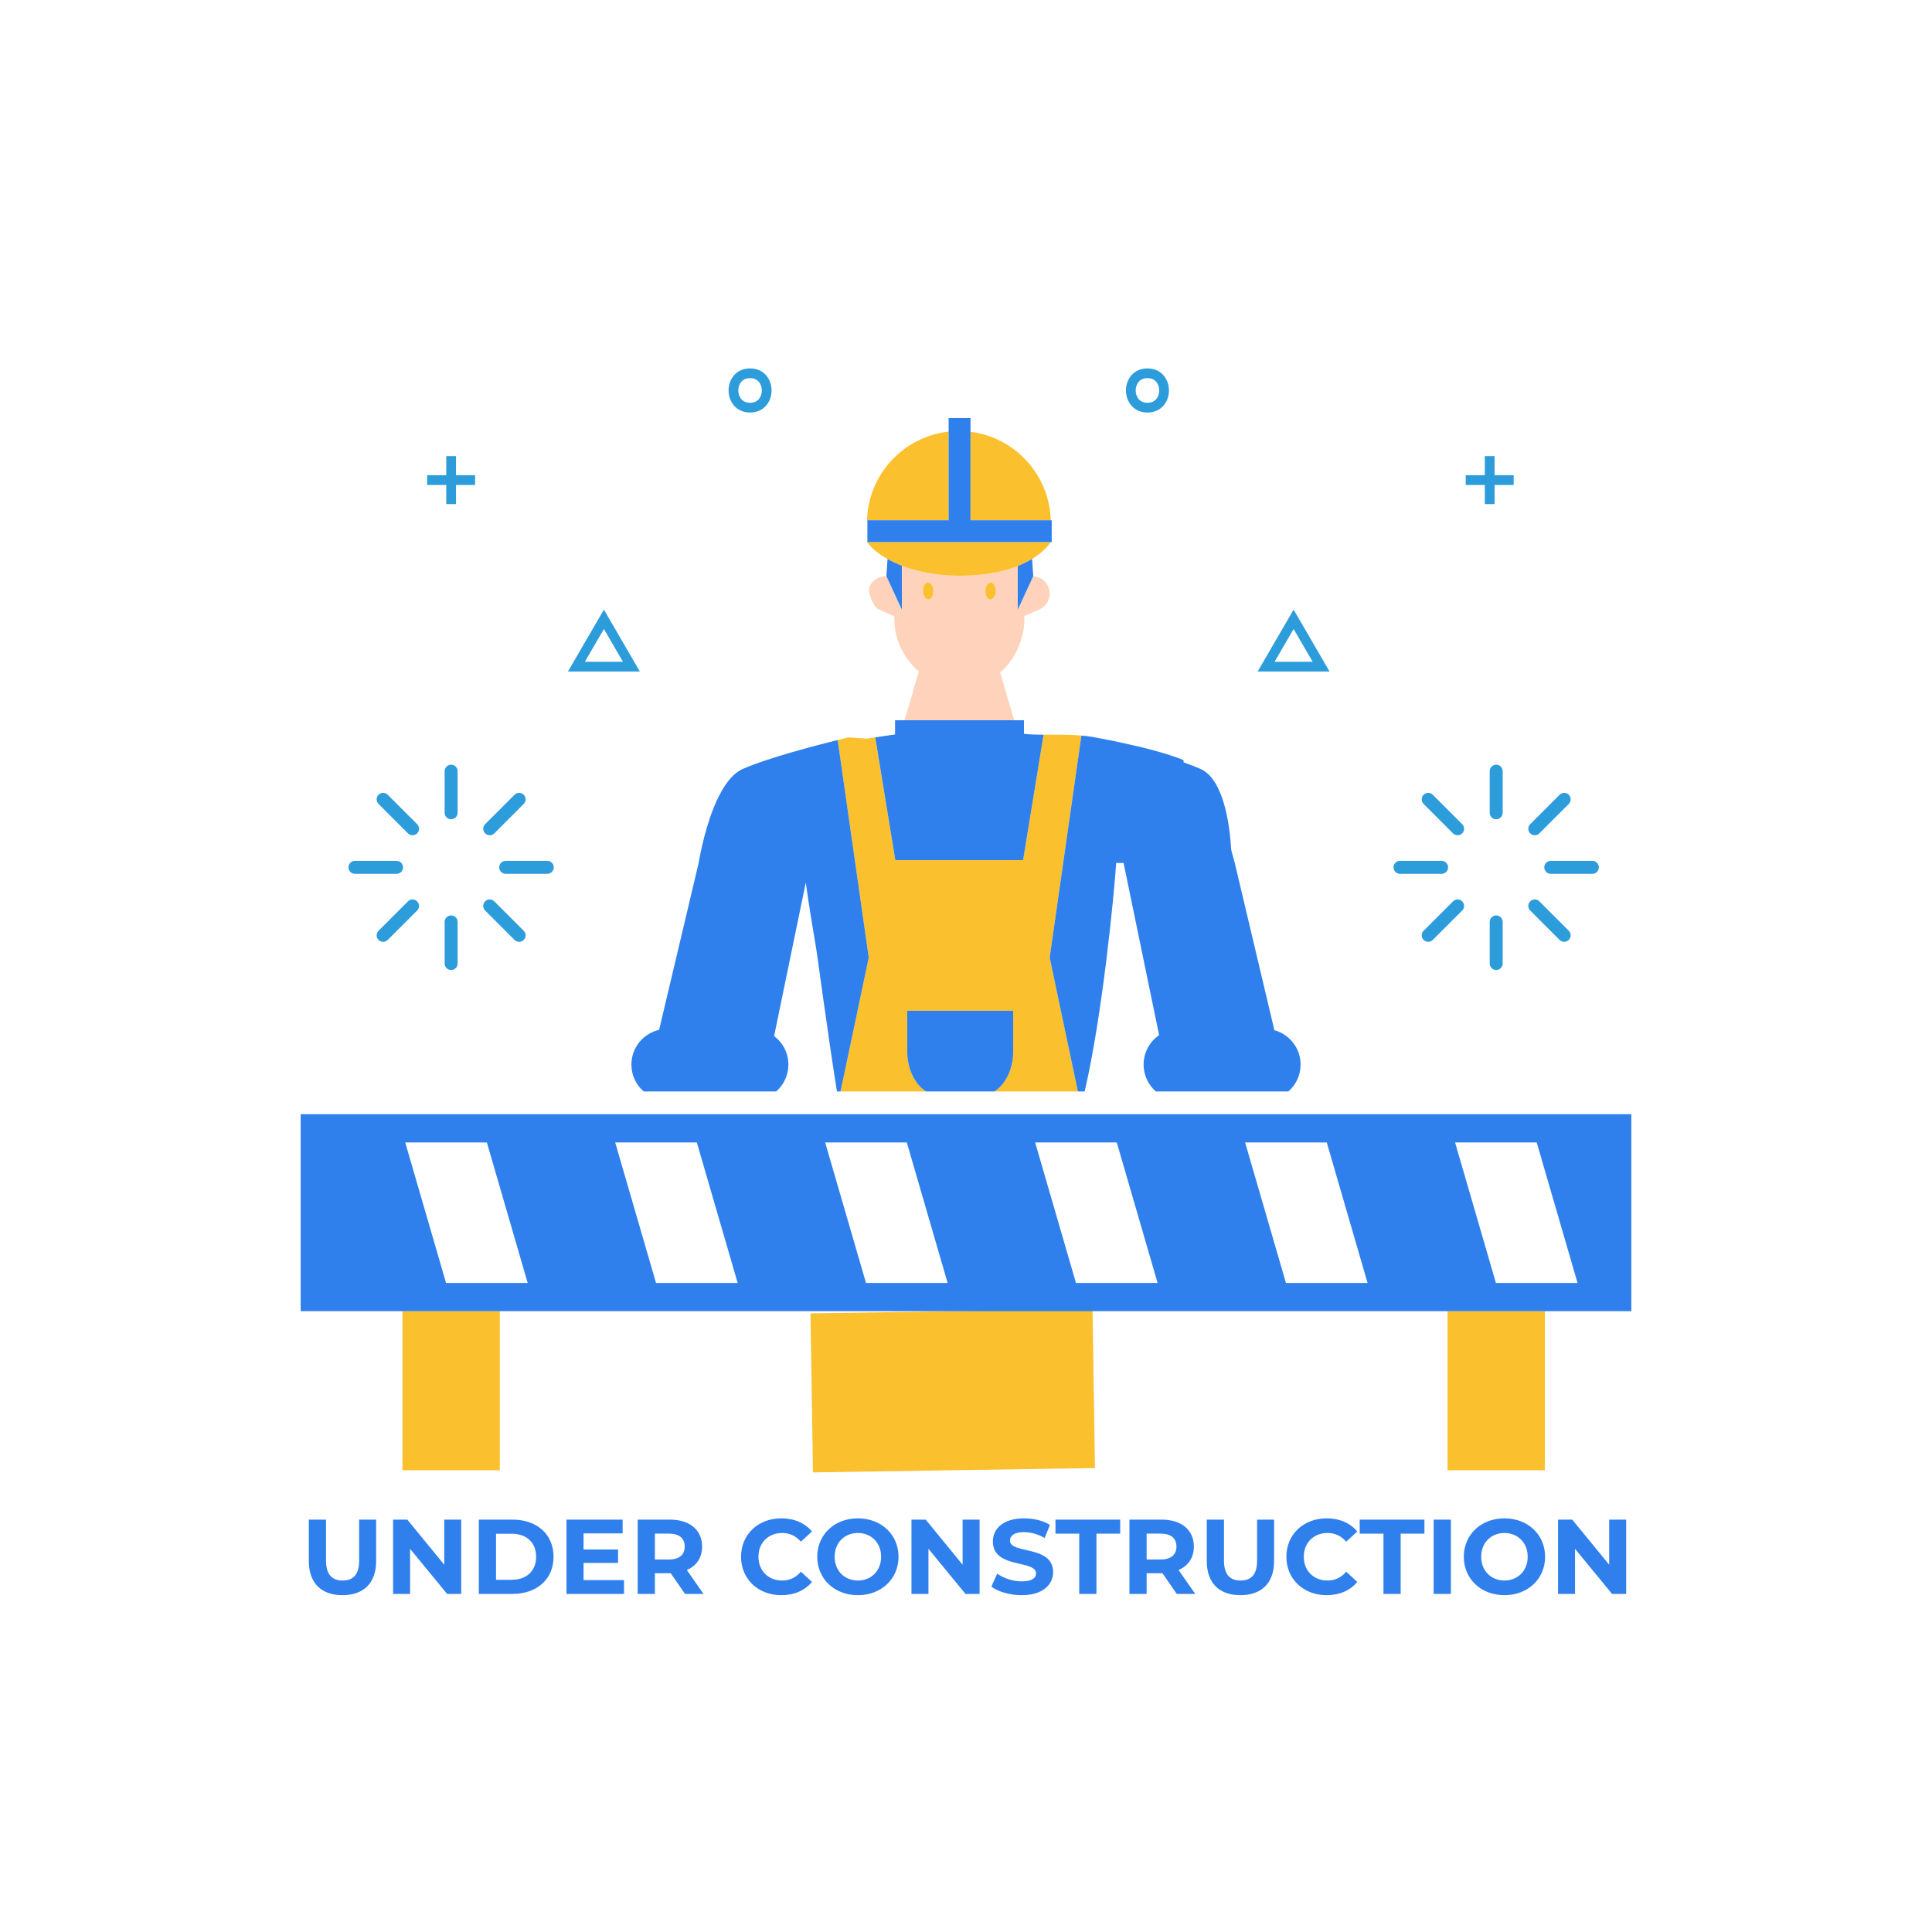 <?xml version="1.0" standalone="no"?>
<svg version="1.1" id="Layer_1_1_" xmlns="http://www.w3.org/2000/svg" xmlns:xlink="http://www.w3.org/1999/xlink" x="0px" y="0px" width="595.279px" height="595.279px" viewBox="0 0.001 595.279 595.279" enable-background="new 0 0.001 595.279 595.279" xml:space="preserve">
<path id="color_x5F_5" fill="#FFD2BB" d="M322.972,180.707c-0.851-1.903-2.68-3.044-4.629-3.138l-4.758,10.287v-13.465
	c-4.54,1.799-10.5,3.003-18.131,3.003c-6.561,0-12.621-1.183-17.569-3.091v13.552l-4.761-10.294c-2.143-0.111-4.23,1.07-5.156,3.146
	c-0.911,2.045,1.467,6.501,2.703,7.053l4.921,2.192v1.238c0,5.181,2.239,10.295,5.859,14.116c0.528,0.557,1.089,1.082,1.673,1.58
	l-1.84,6.094c0.022,0.025,0.045,0.048,0.067,0.073l-2.675,8.868h33.83l-2.504-8.462l-1.844-6.228c5.27-4.5,7.445-11.451,7.445-16.04
	v-1.354l4.662-2.077C322.961,186.559,324.172,183.402,322.972,180.707z M305.265,179.497c0.887,0.012,1.57,1.186,1.535,2.619
	c-0.033,1.439-0.785,2.591-1.662,2.581c-0.885-0.01-1.564-1.185-1.533-2.62C303.638,180.642,304.386,179.487,305.265,179.497z
	 M285.933,179.497c0.881-0.01,1.629,1.145,1.661,2.581c0.031,1.435-0.648,2.609-1.534,2.62c-0.877,0.01-1.628-1.142-1.661-2.581
	C284.364,180.683,285.047,179.51,285.933,179.497z"></path>
<path id="color_x5F_3" fill="#2D9CDB" d="M231.109,127.106c-4.349,0-6.625-3.42-6.625-6.798c0-1.747,0.584-3.387,1.644-4.62
	c1.225-1.425,2.947-2.178,4.981-2.178c4.349,0,6.625,3.42,6.625,6.798c0,1.747-0.584,3.387-1.644,4.62
	C234.865,126.353,233.143,127.106,231.109,127.106z M231.109,116.51c-1.149,0-2.06,0.381-2.706,1.133
	c-0.584,0.679-0.919,1.65-0.919,2.665c0,1.411,0.764,3.798,3.625,3.798c1.149,0,2.06-0.381,2.706-1.133
	c0.584-0.679,0.919-1.65,0.919-2.665C234.734,118.898,233.97,116.51,231.109,116.51z M146.386,146.426h-14.773v3h14.773V146.426z
	 M140.5,140.539h-3v14.773h3V140.539z M197.153,206.904h-22.158l11.079-19.07L197.153,206.904z M180.207,203.904h11.733
	l-5.867-10.098L180.207,203.904z M353.547,127.106c-4.35,0-6.625-3.42-6.625-6.798c0-1.747,0.584-3.387,1.645-4.62
	c1.225-1.425,2.947-2.178,4.98-2.178c4.35,0,6.625,3.42,6.625,6.798c0,1.747-0.584,3.387-1.645,4.62
	C357.302,126.353,355.58,127.106,353.547,127.106z M353.547,116.51c-1.149,0-2.06,0.381-2.706,1.133
	c-0.584,0.679-0.919,1.65-0.919,2.665c0,1.411,0.764,3.798,3.625,3.798c1.149,0,2.06-0.381,2.706-1.133
	c0.584-0.679,0.919-1.65,0.919-2.665C357.172,118.898,356.408,116.51,353.547,116.51z M466.386,146.426h-14.773v3h14.773V146.426z
	 M460.5,140.539h-3v14.773h3V140.539z M409.661,206.904h-22.158l11.079-19.07L409.661,206.904z M392.716,203.904h11.732
	l-5.866-10.098L392.716,203.904z M463,250.428v-12.813c0-1.104-0.896-2-2-2s-2,0.896-2,2v12.813c0,1.104,0.896,2,2,2
	S463,251.533,463,250.428z M463,296.874V284.06c0-1.104-0.896-2-2-2s-2,0.896-2,2v12.813c0,1.104,0.896,2,2,2
	S463,297.978,463,296.874z M446.183,267.245c0-1.104-0.896-2-2-2h-12.813c-1.104,0-2,0.896-2,2s0.896,2,2,2h12.813
	C445.288,269.245,446.183,268.349,446.183,267.245z M492.629,267.245c0-1.104-0.896-2-2-2h-12.813c-1.104,0-2,0.896-2,2s0.896,2,2,2
	h12.813C491.733,269.245,492.629,268.349,492.629,267.245z M450.523,256.768c0.781-0.781,0.781-2.047,0-2.828l-9.061-9.061
	c-0.781-0.781-2.047-0.781-2.828,0s-0.781,2.047,0,2.828l9.061,9.061c0.391,0.391,0.902,0.586,1.414,0.586
	S450.133,257.159,450.523,256.768z M483.365,289.61c0.781-0.781,0.781-2.047,0-2.828l-9.061-9.061c-0.781-0.781-2.047-0.781-2.828,0
	s-0.781,2.047,0,2.828l9.061,9.061c0.391,0.391,0.902,0.586,1.414,0.586S482.974,290.001,483.365,289.61z M441.463,289.61
	l9.061-9.061c0.781-0.781,0.781-2.047,0-2.828s-2.047-0.781-2.828,0l-9.061,9.061c-0.781,0.781-0.781,2.047,0,2.828
	c0.391,0.391,0.902,0.586,1.414,0.586S441.072,290.001,441.463,289.61z M474.304,256.768l9.061-9.061
	c0.781-0.781,0.781-2.047,0-2.828s-2.047-0.781-2.828,0l-9.061,9.061c-0.781,0.781-0.781,2.047,0,2.828
	c0.391,0.391,0.902,0.586,1.414,0.586S473.914,257.159,474.304,256.768z M141,250.428v-12.813c0-1.104-0.896-2-2-2s-2,0.896-2,2
	v12.813c0,1.104,0.896,2,2,2S141,251.533,141,250.428z M141,296.874V284.06c0-1.104-0.896-2-2-2s-2,0.896-2,2v12.813
	c0,1.104,0.896,2,2,2S141,297.978,141,296.874z M124.183,267.245c0-1.104-0.896-2-2-2h-12.813c-1.104,0-2,0.896-2,2s0.896,2,2,2
	h12.813C123.288,269.245,124.183,268.349,124.183,267.245z M170.629,267.245c0-1.104-0.896-2-2-2h-12.813c-1.104,0-2,0.896-2,2
	s0.896,2,2,2h12.813C169.733,269.245,170.629,268.349,170.629,267.245z M128.523,256.768c0.781-0.781,0.781-2.047,0-2.828
	l-9.061-9.061c-0.781-0.781-2.047-0.781-2.828,0s-0.781,2.047,0,2.828l9.061,9.061c0.391,0.391,0.902,0.586,1.414,0.586
	S128.133,257.159,128.523,256.768z M161.365,289.61c0.781-0.781,0.781-2.047,0-2.828l-9.061-9.061c-0.781-0.781-2.047-0.781-2.828,0
	s-0.781,2.047,0,2.828l9.061,9.061c0.391,0.391,0.902,0.586,1.414,0.586S160.974,290.001,161.365,289.61z M119.463,289.61
	l9.061-9.061c0.781-0.781,0.781-2.047,0-2.828s-2.047-0.781-2.828,0l-9.061,9.061c-0.781,0.781-0.781,2.047,0,2.828
	c0.391,0.391,0.902,0.586,1.414,0.586S119.072,290.001,119.463,289.61z M152.304,256.768l9.061-9.061
	c0.781-0.781,0.781-2.047,0-2.828s-2.047-0.781-2.828,0l-9.061,9.061c-0.781,0.781-0.781,2.047,0,2.828
	c0.391,0.391,0.902,0.586,1.414,0.586S151.914,257.159,152.304,256.768z"></path>
<path id="color_x5F_2" fill="#FBC02D" d="M313.586,174.391c-4.54,1.799-10.5,3.003-18.131,3.003c-6.561,0-12.621-1.183-17.569-3.091
	c-0.794-0.306-1.56-0.63-2.293-0.972c-0.743-0.346-1.456-0.709-2.132-1.088c-1.363-0.765-2.591-1.589-3.647-2.464
	c-1.061-0.868-1.955-1.792-2.662-2.75h0.104v0h56.5c-0.621,0.888-1.402,1.789-2.367,2.665c-0.947,0.869-2.078,1.713-3.38,2.51
	c-0.741,0.453-1.541,0.889-2.403,1.303C314.966,173.814,314.295,174.11,313.586,174.391z M303.605,182.078
	c-0.031,1.435,0.648,2.609,1.533,2.62c0.877,0.01,1.629-1.142,1.662-2.581c0.035-1.433-0.648-2.607-1.535-2.619
	C304.386,179.487,303.638,180.642,303.605,182.078z M258.976,336.291h26.368c-3.426-2.12-5.815-6.847-5.815-12.351v-12.498h32.656
	v12.498c0,5.504-2.391,10.23-5.816,12.351h25.749c-2.865-13.411-8.696-41.271-8.696-41.271l9.77-68.38
	c-4.09-0.38-8.059-0.27-11.639-0.27l-6.32,38.65h-39.371l-6.18-37.83c-0.88,0.13-1.75,0.26-2.63,0.4l-5.61-0.4
	c0,0-1.27,0.3-3.34,0.82l9.57,67.01C267.672,295.02,261.84,322.876,258.976,336.291z M299.023,133.044v27.248h24.737
	C323.342,146.241,312.707,134.765,299.023,133.044z M267.256,160.291h25.029v-27.298c-14.031,1.562-24.964,13.365-25.158,27.768
	h0.129V160.291z M284.399,182.116c0.033,1.439,0.784,2.591,1.661,2.581c0.886-0.01,1.565-1.185,1.534-2.62
	c-0.032-1.436-0.78-2.591-1.661-2.581C285.047,179.51,284.364,180.683,284.399,182.116z M476,404.001h-30v49h30V404.001z
	 M154,404.001h-30v49h30V404.001z M336.617,403.333l-86.889,1.342l0.756,48.994l86.888-1.342L336.617,403.333z"></path>
<path id="color_x5F_1" fill="#2f80ed" d="M306.369,336.291h-21.024c-3.426-2.12-5.815-6.847-5.815-12.351v-12.498h32.656v12.498
	C312.185,329.444,309.795,334.171,306.369,336.291z M277.885,174.303c-0.794-0.306-1.56-0.63-2.293-0.972
	c-0.743-0.346-1.456-0.709-2.132-1.088l-0.347,5.296l0.011,0.022l4.761,10.294V174.303z M275.861,265.02h39.371l6.32-38.65
	c-2.182,0-4.221-0.04-6.051-0.27v-4.18h-39.721v4.37c-1.979,0.29-4.029,0.58-6.1,0.9L275.861,265.02z M332.118,336.291h2.081
	c5.515-23.585,9.13-61.321,9.713-70.401h2.279l10.951,53.06c-2.886,1.982-4.781,5.304-4.781,9.07c0,3.302,1.458,6.258,3.764,8.271
	h40.843c2.303-2.017,3.765-4.97,3.765-8.271c0-5.061-3.423-9.313-8.075-10.595l-12.216-51.566l-1.09-4
	c-0.41-7.16-2.15-21.69-9.449-24.93c-1.48-0.66-3.27-1.35-5.23-2.03v-0.7c-4.949-2-11.939-3.83-19.369-5.42
	c-2.631-0.56-5.32-1.1-8-1.59c-1.381-0.25-2.75-0.43-4.111-0.55l-9.77,68.38C323.422,295.02,329.253,322.88,332.118,336.291z
	 M198.32,336.291h40.833c2.303-2.017,3.764-4.97,3.764-8.271c0-3.598-1.734-6.781-4.403-8.789l9.758-47.281
	c1,7.49,3.021,19.17,3.021,19.17c0.341,1.602,3.689,27.155,6.584,45.171h1.101c2.863-13.415,8.695-41.271,8.695-41.271l-9.57-67.01
	c-6.7,1.66-21.78,5.6-29.25,8.92c-3.88,1.72-6.82,6.64-8.95,11.93c-1.62,4.03-2.779,8.28-3.529,11.52
	c-0.75,3.24-1.101,5.48-1.101,5.48l-12.187,51.447c-4.888,1.119-8.538,5.485-8.538,10.714
	C194.547,331.325,196.011,334.278,198.32,336.291z M324.052,167.03v-6.738h-25.029v-31.47h-6.738v31.47h-25.029v6.738H324.052z
	 M318.357,177.539l-0.349-5.335c-0.741,0.453-1.541,0.889-2.403,1.303c-0.64,0.307-1.311,0.603-2.02,0.884v13.465l4.758-10.287
	L318.357,177.539z M502.639,343.291v60.71h-410v-60.71H502.639z M162.586,395.291l-12.577-43.29h-25.154l12.577,43.29H162.586z
	 M227.281,395.291l-12.577-43.29h-25.154l12.577,43.29H227.281z M291.977,395.291l-12.577-43.29h-25.154l12.577,43.29H291.977z
	 M356.672,395.291l-12.577-43.29h-25.153l12.577,43.29H356.672z M421.367,395.291l-12.577-43.29h-25.153l12.577,43.29H421.367z
	 M486.062,395.291l-12.577-43.29h-25.153l12.577,43.29H486.062z M105.524,491.499c6.507,0,10.366-3.728,10.366-10.464v-12.818
	h-5.232v12.622c0,4.349-1.864,6.147-5.101,6.147c-3.205,0-5.101-1.799-5.101-6.147v-12.622h-5.297v12.818
	C95.158,487.771,99.016,491.499,105.524,491.499z M136.88,468.217v13.897L125.5,468.217h-4.382v22.89h5.232v-13.897l11.412,13.897
	h4.349v-22.89H136.88z M147.537,491.106h10.398c7.488,0,12.622-4.513,12.622-11.445c0-6.932-5.134-11.444-12.622-11.444h-10.398
	V491.106z M152.834,486.758v-14.192h4.84c4.545,0,7.521,2.715,7.521,7.096c0,4.382-2.976,7.097-7.521,7.097H152.834z
	 M179.808,486.855v-5.297h10.627v-4.12h-10.627v-4.971h12.034v-4.251h-17.298v22.89h17.723v-4.251H179.808z M216.756,491.106
	l-5.134-7.357c2.976-1.275,4.708-3.793,4.708-7.227c0-5.134-3.826-8.306-9.94-8.306h-9.908v22.89h5.297v-6.376h4.611h0.262
	l4.414,6.376H216.756z M210.969,476.522c0,2.485-1.635,3.989-4.873,3.989h-4.316v-7.979h4.316
	C209.333,472.533,210.969,474.005,210.969,476.522z M240.721,491.499c3.989,0,7.292-1.439,9.45-4.088l-3.401-3.139
	c-1.537,1.798-3.466,2.714-5.755,2.714c-4.284,0-7.325-3.009-7.325-7.325c0-4.315,3.041-7.324,7.325-7.324
	c2.289,0,4.218,0.916,5.755,2.682l3.401-3.14c-2.158-2.616-5.461-4.055-9.417-4.055c-7.128,0-12.426,4.938-12.426,11.837
	C228.328,486.561,233.625,491.499,240.721,491.499z M264.327,491.499c7.194,0,12.524-5.003,12.524-11.838
	c0-6.834-5.33-11.837-12.524-11.837c-7.227,0-12.524,5.036-12.524,11.837C251.803,486.463,257.101,491.499,264.327,491.499z
	 M264.327,486.986c-4.087,0-7.161-2.976-7.161-7.325c0-4.349,3.074-7.324,7.161-7.324s7.161,2.976,7.161,7.324
	C271.489,484.01,268.415,486.986,264.327,486.986z M296.598,468.217v13.897l-11.379-13.897h-4.382v22.89h5.232v-13.897
	l11.412,13.897h4.35v-22.89H296.598z M314.777,491.499c6.539,0,9.711-3.271,9.711-7.096c0-8.404-13.309-5.494-13.309-9.712
	c0-1.438,1.21-2.616,4.35-2.616c2.027,0,4.218,0.589,6.344,1.799l1.635-4.022c-2.126-1.341-5.068-2.027-7.946-2.027
	c-6.507,0-9.646,3.237-9.646,7.129c0,8.502,13.309,5.559,13.309,9.843c0,1.405-1.274,2.452-4.414,2.452
	c-2.747,0-5.624-0.981-7.554-2.388l-1.798,3.99C307.485,490.42,311.147,491.499,314.777,491.499z M332.53,491.106h5.298v-18.573
	h7.324v-4.316h-19.946v4.316h7.324V491.106z M368.269,491.106l-5.135-7.357c2.977-1.275,4.709-3.793,4.709-7.227
	c0-5.134-3.825-8.306-9.94-8.306h-9.908v22.89h5.298v-6.376h4.61h0.262l4.414,6.376H368.269z M362.481,476.522
	c0,2.485-1.635,3.989-4.872,3.989h-4.316v-7.979h4.316C360.846,472.533,362.481,474.005,362.481,476.522z M382.196,491.499
	c6.507,0,10.365-3.728,10.365-10.464v-12.818h-5.231v12.622c0,4.349-1.864,6.147-5.102,6.147c-3.204,0-5.101-1.799-5.101-6.147
	v-12.622h-5.298v12.818C371.83,487.771,375.688,491.499,382.196,491.499z M408.745,491.499c3.99,0,7.292-1.439,9.45-4.088
	l-3.4-3.139c-1.537,1.798-3.466,2.714-5.755,2.714c-4.284,0-7.325-3.009-7.325-7.325c0-4.315,3.041-7.324,7.325-7.324
	c2.289,0,4.218,0.916,5.755,2.682l3.4-3.14c-2.158-2.616-5.46-4.055-9.417-4.055c-7.129,0-12.426,4.938-12.426,11.837
	C396.352,486.561,401.649,491.499,408.745,491.499z M426.269,491.106h5.298v-18.573h7.324v-4.316h-19.946v4.316h7.324V491.106z
	 M441.734,491.106h5.298v-22.89h-5.298V491.106z M463.543,491.499c7.194,0,12.524-5.003,12.524-11.838
	c0-6.834-5.33-11.837-12.524-11.837c-7.227,0-12.523,5.036-12.523,11.837C451.019,486.463,456.316,491.499,463.543,491.499z
	 M463.543,486.986c-4.087,0-7.161-2.976-7.161-7.325c0-4.349,3.074-7.324,7.161-7.324c4.088,0,7.161,2.976,7.161,7.324
	C470.704,484.01,467.631,486.986,463.543,486.986z M495.815,468.217v13.897l-11.38-13.897h-4.382v22.89h5.232v-13.897l11.412,13.897
	h4.349v-22.89H495.815z"></path>
</svg>